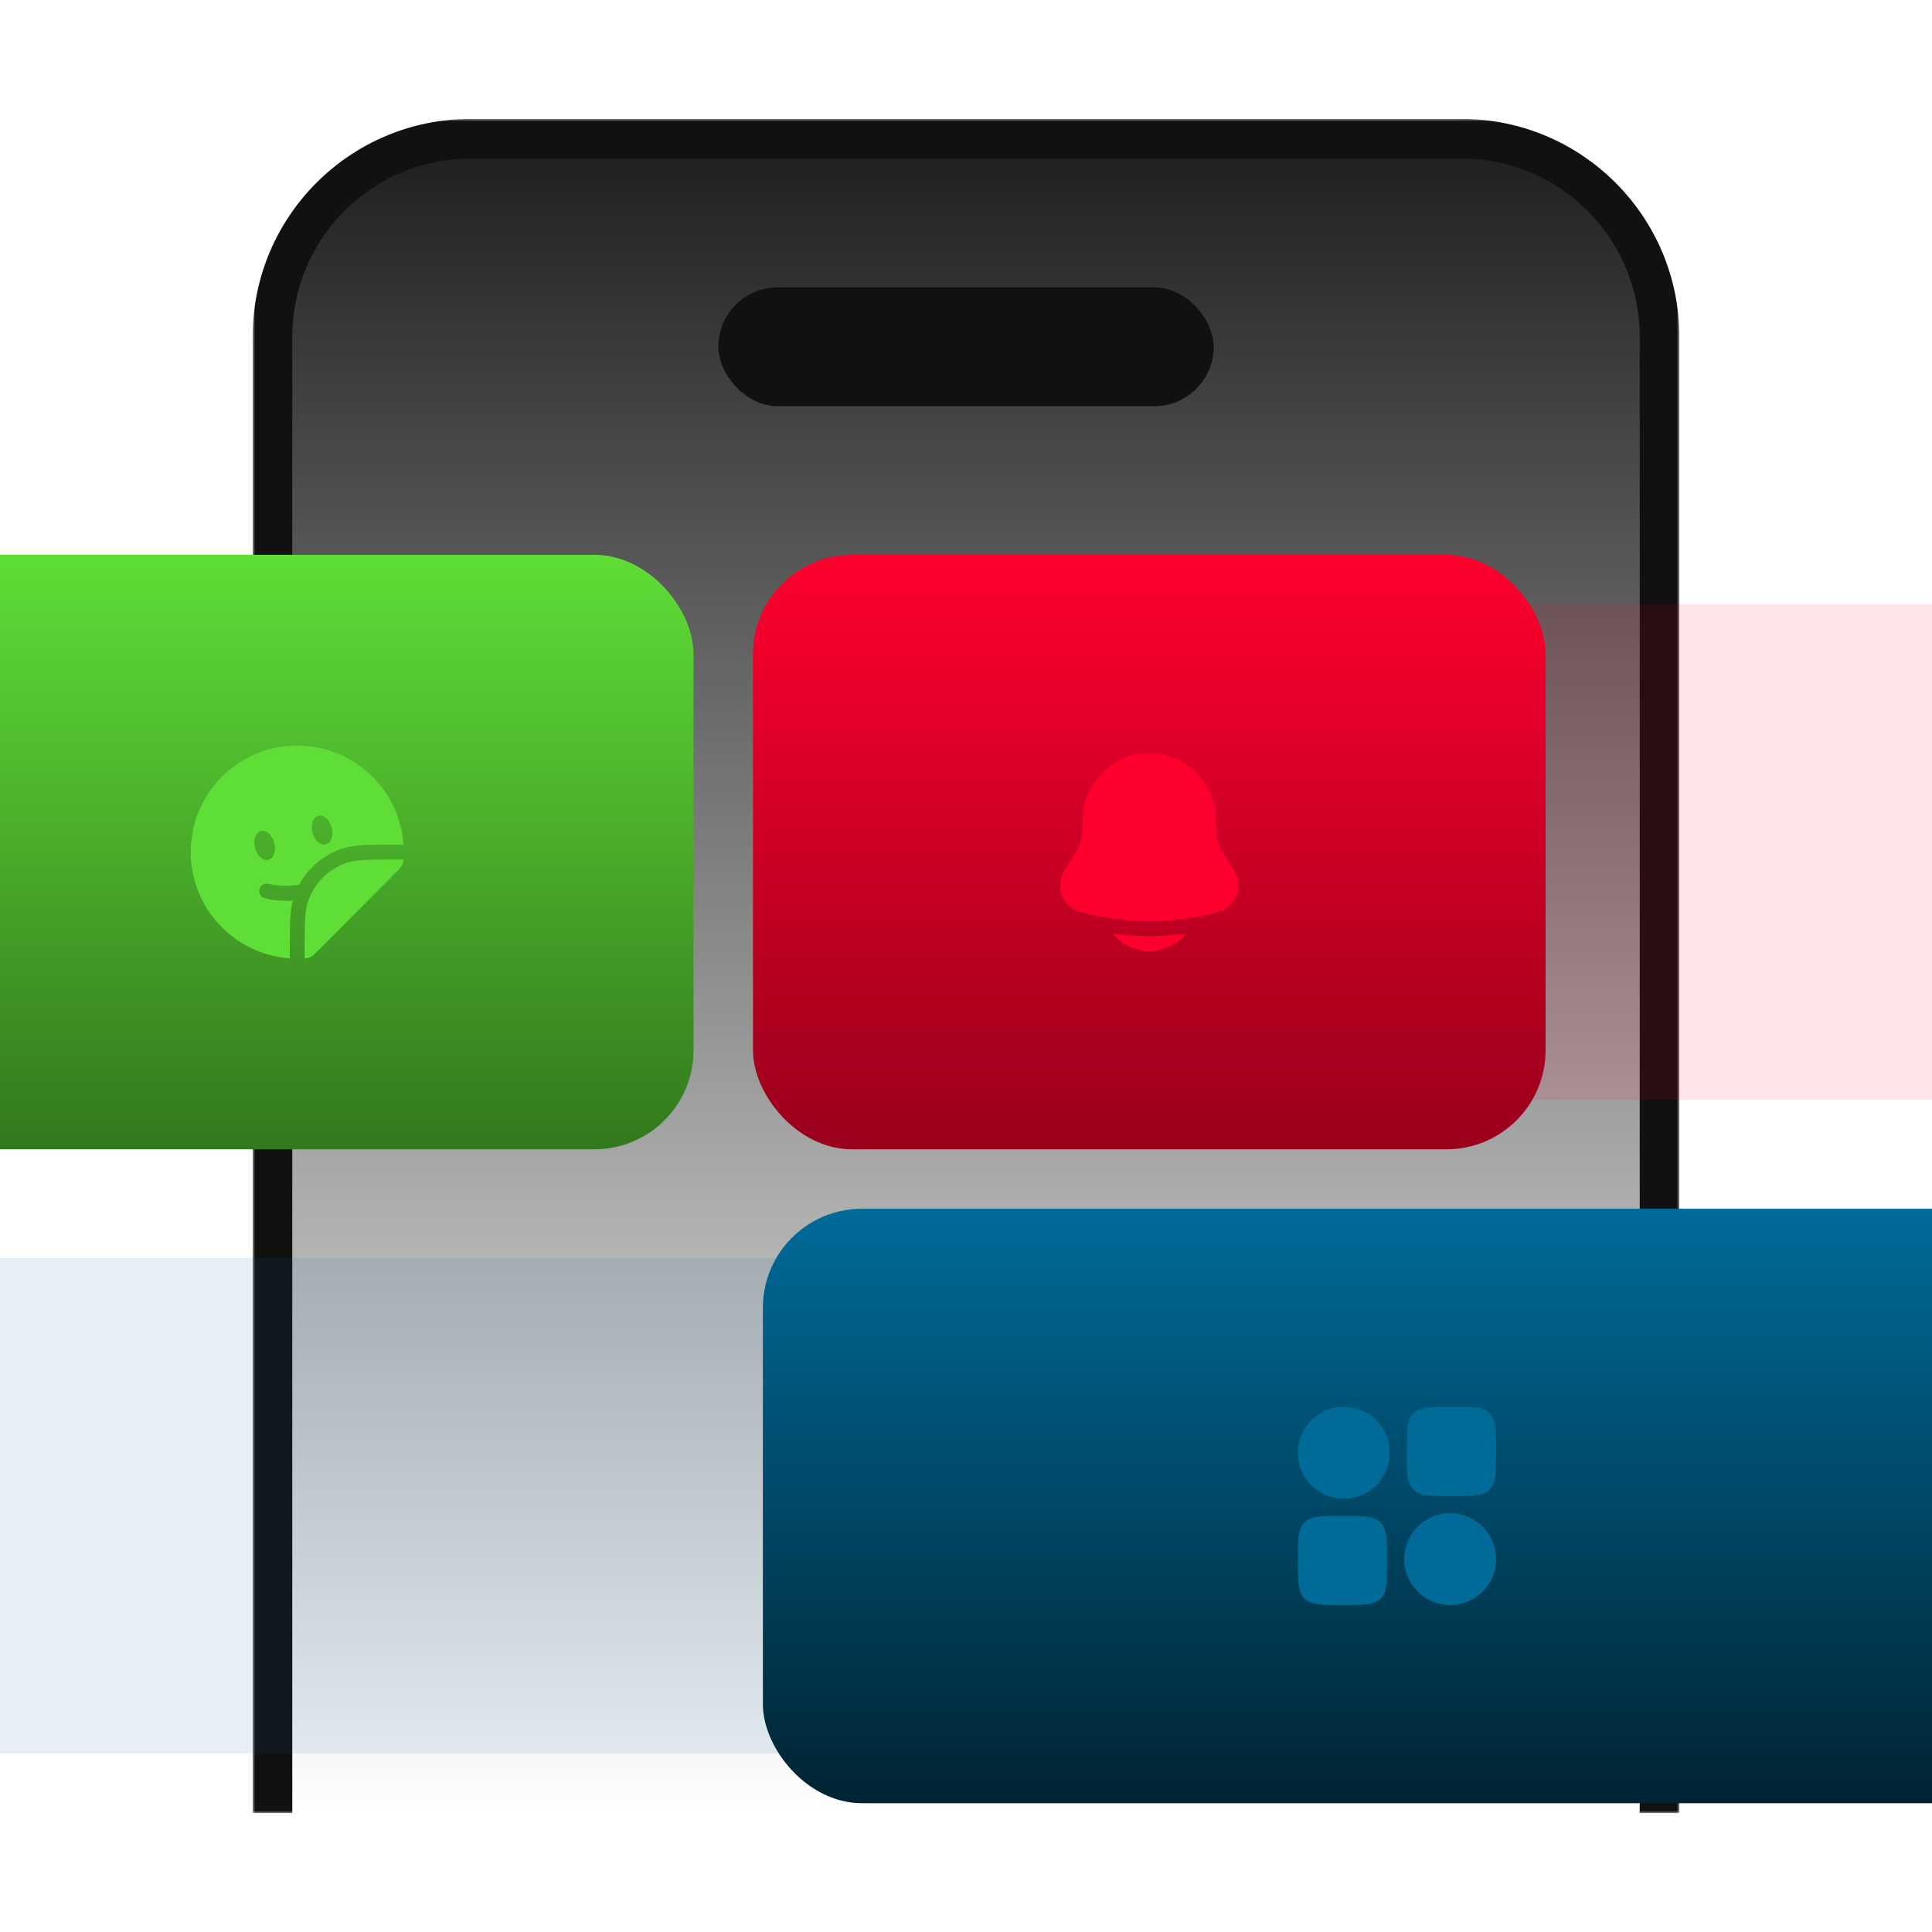 <svg width="390" height="390" viewBox="0 0 390 390" fill="none" xmlns="http://www.w3.org/2000/svg">
<g filter="url(#filter0_d_170_552)">
<mask id="path-1-outside-1_170_552" maskUnits="userSpaceOnUse" x="51" y="24" width="288" height="342" fill="black">
<rect fill="white" x="51" y="24" width="288" height="342"/>
<path d="M55 68C55 45.909 72.909 28 95 28H295C317.091 28 335 45.909 335 68V366H55V68Z"/>
</mask>
<path d="M55 68C55 45.909 72.909 28 95 28H295C317.091 28 335 45.909 335 68V366H55V68Z" fill="url(#paint0_linear_170_552)"/>
<path d="M51 68C51 43.7 70.7 24 95 24H295C319.301 24 339 43.7 339 68H331C331 48.118 314.882 32 295 32H95C75.118 32 59 48.118 59 68H51ZM335 366H55H335ZM51 366V68C51 43.7 70.7 24 95 24V32C75.118 32 59 48.118 59 68V366H51ZM295 24C319.301 24 339 43.7 339 68V366H331V68C331 48.118 314.882 32 295 32V24Z" fill="#111111" mask="url(#path-1-outside-1_170_552)"/>
</g>
<rect x="145" y="58" width="100" height="24" rx="12" fill="#111111"/>
<g filter="url(#filter1_bd_170_552)">
<rect x="280" y="122" width="130" height="100" fill="#FF002E" fill-opacity="0.1" shape-rendering="crispEdges"/>
</g>
<g filter="url(#filter2_bd_170_552)">
<rect x="-20" y="112" width="160" height="120" rx="20" fill="url(#paint1_linear_170_552)"/>
</g>
<path d="M69.871 174.201C71.608 173.594 73.767 173.512 78.278 173.502H81.448C81.433 173.718 81.47 173.287 81.448 173.502C81.379 174.264 81.045 174.979 80.505 175.522L63.491 192.621C62.964 193.151 62.248 193.448 61.502 193.448C61.287 193.47 61.718 193.433 61.502 193.448V190.278C61.512 185.767 61.594 183.608 62.202 181.872C63.458 178.281 66.281 175.458 69.871 174.201Z" fill="#5EDE36"/>
<path fill-rule="evenodd" clip-rule="evenodd" d="M59.103 181.762C58.553 183.887 58.504 186.489 58.5 190.44V193.449C47.326 192.679 38.5 183.37 38.5 172C38.5 160.126 48.126 150.5 60 150.5C71.37 150.5 80.679 159.326 81.448 170.5H78.44C73.927 170.505 71.174 170.567 68.881 171.37C65.23 172.647 62.22 175.23 60.395 178.573C60.356 178.577 60.318 178.582 60.279 178.589C58.131 178.965 56.047 178.877 54.19 178.411C53.386 178.21 52.572 178.698 52.37 179.502C52.169 180.305 52.657 181.12 53.461 181.321C55.232 181.765 57.143 181.923 59.103 181.762ZM65.795 170.447C66.862 170.161 67.379 168.632 66.951 167.031C66.522 165.431 65.309 164.365 64.242 164.651C63.175 164.937 62.658 166.466 63.087 168.067C63.516 169.667 64.728 170.733 65.795 170.447ZM54.205 173.553C55.271 173.267 55.789 171.738 55.36 170.137C54.931 168.537 53.718 167.471 52.652 167.757C51.585 168.043 51.067 169.572 51.496 171.173C51.925 172.773 53.138 173.839 54.205 173.553Z" fill="#5EDE36"/>
<g filter="url(#filter3_bd_170_552)">
<rect x="-20" y="254" width="200" height="100" fill="#006B99" fill-opacity="0.1" shape-rendering="crispEdges"/>
</g>
<g filter="url(#filter4_bd_170_552)">
<rect x="154" y="244" width="256" height="120" rx="20" fill="url(#paint2_linear_170_552)"/>
</g>
<path fill-rule="evenodd" clip-rule="evenodd" d="M262 293.268C262 288.15 266.15 284 271.268 284C276.387 284 280.537 288.15 280.537 293.268C280.537 298.387 276.387 302.537 271.268 302.537C266.15 302.537 262 298.387 262 293.268Z" fill="#006B99"/>
<path fill-rule="evenodd" clip-rule="evenodd" d="M283.463 314.732C283.463 309.613 287.613 305.463 292.732 305.463C297.85 305.463 302 309.613 302 314.732C302 319.85 297.85 324 292.732 324C287.613 324 283.463 319.85 283.463 314.732Z" fill="#006B99"/>
<path d="M262 315C262 310.757 262 308.636 263.318 307.318C264.636 306 266.757 306 271 306C275.243 306 277.364 306 278.682 307.318C280 308.636 280 310.757 280 315C280 319.243 280 321.364 278.682 322.682C277.364 324 275.243 324 271 324C266.757 324 264.636 324 263.318 322.682C262 321.364 262 319.243 262 315Z" fill="#006B99"/>
<path d="M284 293C284 288.757 284 286.636 285.318 285.318C286.636 284 288.757 284 293 284C297.243 284 299.364 284 300.682 285.318C302 286.636 302 288.757 302 293C302 297.243 302 299.364 300.682 300.682C299.364 302 297.243 302 293 302C288.757 302 286.636 302 285.318 300.682C284 299.364 284 297.243 284 293Z" fill="#006B99"/>
<g filter="url(#filter5_bd_170_552)">
<rect x="152" y="112" width="160" height="120" rx="20" fill="url(#paint3_linear_170_552)"/>
</g>
<path d="M224.704 188.484C226.386 190.622 229.028 192 232 192C234.972 192 237.614 190.622 239.296 188.484C234.453 189.14 229.547 189.14 224.704 188.484Z" fill="#FF002E"/>
<path d="M245.498 166V167.408C245.498 169.098 245.981 170.75 246.884 172.156L249.099 175.602C251.122 178.75 249.578 183.028 246.059 184.023C236.855 186.627 227.145 186.627 217.941 184.023C214.422 183.028 212.878 178.75 214.901 175.602L217.116 172.156C218.019 170.75 218.502 169.098 218.502 167.408V166C218.502 158.268 224.545 152 232 152C239.455 152 245.498 158.268 245.498 166Z" fill="#FF002E"/>
<defs>
<filter id="filter0_d_170_552" x="27" y="0" width="336" height="390" filterUnits="userSpaceOnUse" color-interpolation-filters="sRGB">
<feFlood flood-opacity="0" result="BackgroundImageFix"/>
<feColorMatrix in="SourceAlpha" type="matrix" values="0 0 0 0 0 0 0 0 0 0 0 0 0 0 0 0 0 0 127 0" result="hardAlpha"/>
<feOffset/>
<feGaussianBlur stdDeviation="12"/>
<feColorMatrix type="matrix" values="0 0 0 0 0 0 0 0 0 0 0 0 0 0 0 0 0 0 0.25 0"/>
<feBlend mode="normal" in2="BackgroundImageFix" result="effect1_dropShadow_170_552"/>
<feBlend mode="normal" in="SourceGraphic" in2="effect1_dropShadow_170_552" result="shape"/>
</filter>
<filter id="filter1_bd_170_552" x="256" y="98" width="178" height="148" filterUnits="userSpaceOnUse" color-interpolation-filters="sRGB">
<feFlood flood-opacity="0" result="BackgroundImageFix"/>
<feGaussianBlur in="BackgroundImageFix" stdDeviation="12"/>
<feComposite in2="SourceAlpha" operator="in" result="effect1_backgroundBlur_170_552"/>
<feColorMatrix in="SourceAlpha" type="matrix" values="0 0 0 0 0 0 0 0 0 0 0 0 0 0 0 0 0 0 127 0" result="hardAlpha"/>
<feOffset/>
<feGaussianBlur stdDeviation="12"/>
<feComposite in2="hardAlpha" operator="out"/>
<feColorMatrix type="matrix" values="0 0 0 0 0 0 0 0 0 0 0 0 0 0 0 0 0 0 0.1 0"/>
<feBlend mode="normal" in2="effect1_backgroundBlur_170_552" result="effect2_dropShadow_170_552"/>
<feBlend mode="normal" in="SourceGraphic" in2="effect2_dropShadow_170_552" result="shape"/>
</filter>
<filter id="filter2_bd_170_552" x="-44" y="88" width="208" height="168" filterUnits="userSpaceOnUse" color-interpolation-filters="sRGB">
<feFlood flood-opacity="0" result="BackgroundImageFix"/>
<feGaussianBlur in="BackgroundImageFix" stdDeviation="12"/>
<feComposite in2="SourceAlpha" operator="in" result="effect1_backgroundBlur_170_552"/>
<feColorMatrix in="SourceAlpha" type="matrix" values="0 0 0 0 0 0 0 0 0 0 0 0 0 0 0 0 0 0 127 0" result="hardAlpha"/>
<feOffset/>
<feGaussianBlur stdDeviation="12"/>
<feComposite in2="hardAlpha" operator="out"/>
<feColorMatrix type="matrix" values="0 0 0 0 0 0 0 0 0 0 0 0 0 0 0 0 0 0 0.1 0"/>
<feBlend mode="normal" in2="effect1_backgroundBlur_170_552" result="effect2_dropShadow_170_552"/>
<feBlend mode="normal" in="SourceGraphic" in2="effect2_dropShadow_170_552" result="shape"/>
</filter>
<filter id="filter3_bd_170_552" x="-44" y="230" width="248" height="148" filterUnits="userSpaceOnUse" color-interpolation-filters="sRGB">
<feFlood flood-opacity="0" result="BackgroundImageFix"/>
<feGaussianBlur in="BackgroundImageFix" stdDeviation="12"/>
<feComposite in2="SourceAlpha" operator="in" result="effect1_backgroundBlur_170_552"/>
<feColorMatrix in="SourceAlpha" type="matrix" values="0 0 0 0 0 0 0 0 0 0 0 0 0 0 0 0 0 0 127 0" result="hardAlpha"/>
<feOffset/>
<feGaussianBlur stdDeviation="12"/>
<feComposite in2="hardAlpha" operator="out"/>
<feColorMatrix type="matrix" values="0 0 0 0 0 0 0 0 0 0 0 0 0 0 0 0 0 0 0.1 0"/>
<feBlend mode="normal" in2="effect1_backgroundBlur_170_552" result="effect2_dropShadow_170_552"/>
<feBlend mode="normal" in="SourceGraphic" in2="effect2_dropShadow_170_552" result="shape"/>
</filter>
<filter id="filter4_bd_170_552" x="130" y="220" width="304" height="168" filterUnits="userSpaceOnUse" color-interpolation-filters="sRGB">
<feFlood flood-opacity="0" result="BackgroundImageFix"/>
<feGaussianBlur in="BackgroundImageFix" stdDeviation="12"/>
<feComposite in2="SourceAlpha" operator="in" result="effect1_backgroundBlur_170_552"/>
<feColorMatrix in="SourceAlpha" type="matrix" values="0 0 0 0 0 0 0 0 0 0 0 0 0 0 0 0 0 0 127 0" result="hardAlpha"/>
<feOffset/>
<feGaussianBlur stdDeviation="12"/>
<feComposite in2="hardAlpha" operator="out"/>
<feColorMatrix type="matrix" values="0 0 0 0 0 0 0 0 0 0 0 0 0 0 0 0 0 0 0.1 0"/>
<feBlend mode="normal" in2="effect1_backgroundBlur_170_552" result="effect2_dropShadow_170_552"/>
<feBlend mode="normal" in="SourceGraphic" in2="effect2_dropShadow_170_552" result="shape"/>
</filter>
<filter id="filter5_bd_170_552" x="128" y="88" width="208" height="168" filterUnits="userSpaceOnUse" color-interpolation-filters="sRGB">
<feFlood flood-opacity="0" result="BackgroundImageFix"/>
<feGaussianBlur in="BackgroundImageFix" stdDeviation="12"/>
<feComposite in2="SourceAlpha" operator="in" result="effect1_backgroundBlur_170_552"/>
<feColorMatrix in="SourceAlpha" type="matrix" values="0 0 0 0 0 0 0 0 0 0 0 0 0 0 0 0 0 0 127 0" result="hardAlpha"/>
<feOffset/>
<feGaussianBlur stdDeviation="12"/>
<feComposite in2="hardAlpha" operator="out"/>
<feColorMatrix type="matrix" values="0 0 0 0 0 0 0 0 0 0 0 0 0 0 0 0 0 0 0.1 0"/>
<feBlend mode="normal" in2="effect1_backgroundBlur_170_552" result="effect2_dropShadow_170_552"/>
<feBlend mode="normal" in="SourceGraphic" in2="effect2_dropShadow_170_552" result="shape"/>
</filter>
<linearGradient id="paint0_linear_170_552" x1="195" y1="28" x2="195" y2="366" gradientUnits="userSpaceOnUse">
<stop stop-color="#1E1E1E"/>
<stop offset="1" stop-color="#1E1E1E" stop-opacity="0"/>
</linearGradient>
<linearGradient id="paint1_linear_170_552" x1="60" y1="112" x2="60" y2="232" gradientUnits="userSpaceOnUse">
<stop stop-color="#5EDE36"/>
<stop offset="1" stop-color="#33781D"/>
</linearGradient>
<linearGradient id="paint2_linear_170_552" x1="282" y1="244" x2="282" y2="364" gradientUnits="userSpaceOnUse">
<stop stop-color="#006B99"/>
<stop offset="1" stop-color="#002433"/>
</linearGradient>
<linearGradient id="paint3_linear_170_552" x1="232" y1="112" x2="232" y2="232" gradientUnits="userSpaceOnUse">
<stop stop-color="#FF002E"/>
<stop offset="1" stop-color="#99001C"/>
</linearGradient>
</defs>
</svg>
